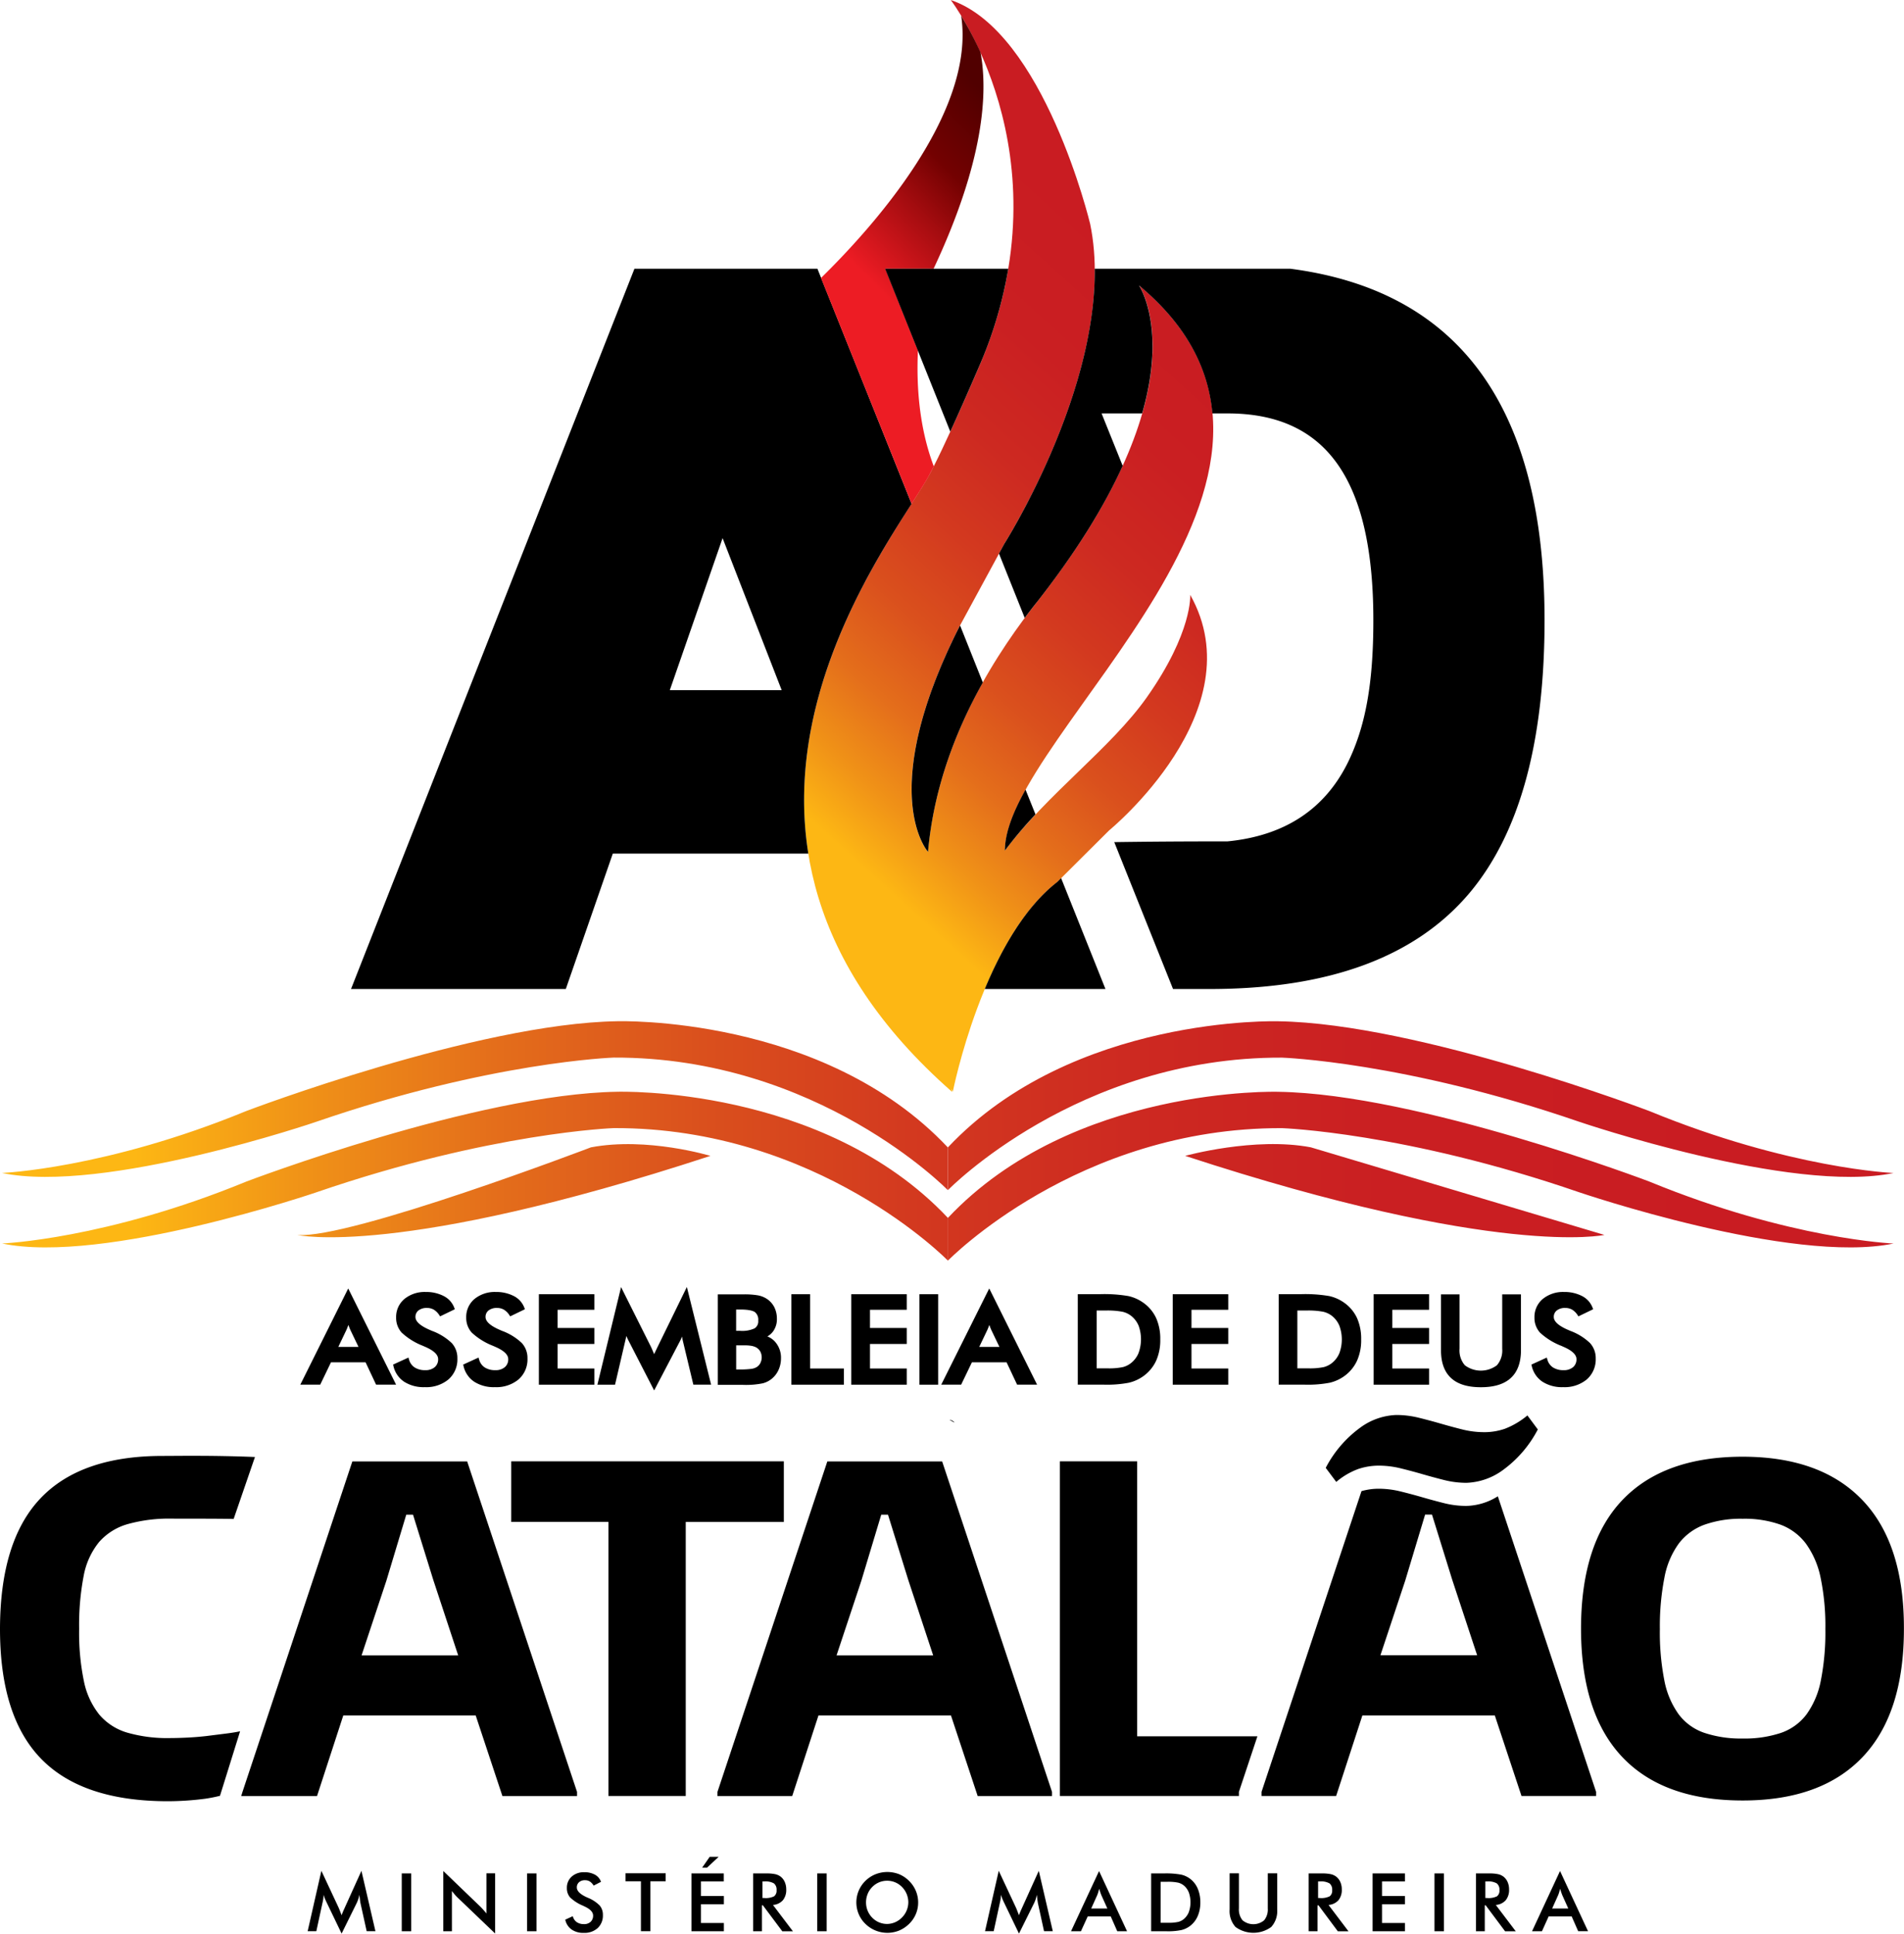 <svg data-name="Layer 1" xmlns="http://www.w3.org/2000/svg" xmlns:xlink="http://www.w3.org/1999/xlink" viewBox="0 0 460.99 468.09"><defs><linearGradient id="b" x1="166.76" y1="348.84" x2="624.79" y2="348.84" gradientUnits="userSpaceOnUse"><stop offset=".07" stop-color="#fdb714"/><stop offset=".16" stop-color="#f09217"/><stop offset=".26" stop-color="#e46e1b"/><stop offset=".37" stop-color="#da501d"/><stop offset=".48" stop-color="#d3391f"/><stop offset=".6" stop-color="#cd2921"/><stop offset=".73" stop-color="#ca1f22"/><stop offset=".91" stop-color="#c91c22"/></linearGradient><linearGradient id="c" x1="331.01" y1="277.45" x2="463.73" y2="130.76" gradientUnits="userSpaceOnUse"><stop offset=".13" stop-color="#fdb714"/><stop offset=".21" stop-color="#f09217"/><stop offset=".3" stop-color="#e46e1b"/><stop offset=".4" stop-color="#da501d"/><stop offset=".51" stop-color="#d3391f"/><stop offset=".62" stop-color="#cd2921"/><stop offset=".75" stop-color="#ca1f22"/><stop offset=".91" stop-color="#c91c22"/></linearGradient><linearGradient id="a" x1="362.45" y1="249.89" x2="362.61" y2="249.74" gradientUnits="userSpaceOnUse"><stop offset=".34" stop-color="#ed1c24"/><stop offset=".56" stop-color="#a30c0f"/><stop offset=".69" stop-color="#730101"/><stop offset=".9" stop-color="#510000"/></linearGradient><linearGradient id="d" x1="360.32" y1="168.24" x2="425.56" y2="103" xlink:href="#a"/><linearGradient id="e" x1="363.1" y1="246.79" x2="363.19" y2="246.7" xlink:href="#a"/></defs><path d="M230.86 344.25l.26.12a1.82 1.82 0 0 0-1.24-.66zM72.71 335.2h4.82l2.61-5.42h8.37l2.55 5.42h4.84l-11.59-23.29zm11.66-14.41c.15.41.29.77.43 1.1l2 4.17h-4.89l2-4.19q.22-.51.43-1.11zm20.23 1.39l-.46-.2c-2.36-1-3.55-2.07-3.55-3.14a1.94 1.94 0 0 1 .71-1.59 3.16 3.16 0 0 1 2.07-.62 3.27 3.27 0 0 1 1.64.4 4.2 4.2 0 0 1 1.34 1.32l.21.31 3.56-1.72-.14-.37a5.27 5.27 0 0 0-2.52-2.81 9.2 9.2 0 0 0-4.37-1 7.74 7.74 0 0 0-5.18 1.7 5.66 5.66 0 0 0-2 4.5 5.27 5.27 0 0 0 1.35 3.65 16.2 16.2 0 0 0 5.12 3.18l.7.31c2 .89 3 1.87 3 2.91a2.44 2.44 0 0 1-.81 1.94 3.38 3.38 0 0 1-2.3.74 4.59 4.59 0 0 1-2.59-.67 3.31 3.31 0 0 1-1.35-1.91l-.14-.47-3.72 1.7.09.36a6.2 6.2 0 0 0 2.59 3.79 8.74 8.74 0 0 0 5 1.31 8.43 8.43 0 0 0 5.73-1.87 6.43 6.43 0 0 0 2.16-5.08 5.35 5.35 0 0 0-1.36-3.72 13.9 13.9 0 0 0-4.78-2.95zm16.97 0l-.46-.2c-2.36-1-3.55-2.07-3.55-3.14a1.94 1.94 0 0 1 .71-1.59 3.16 3.16 0 0 1 2.07-.62 3.27 3.27 0 0 1 1.64.4 4.2 4.2 0 0 1 1.34 1.32l.21.31 3.56-1.72-.14-.37a5.27 5.27 0 0 0-2.52-2.81 9.21 9.21 0 0 0-4.37-1 7.74 7.74 0 0 0-5.18 1.7 5.66 5.66 0 0 0-2 4.5 5.27 5.27 0 0 0 1.35 3.65 16.2 16.2 0 0 0 5.12 3.18l.7.31c2 .89 3 1.87 3 2.91a2.44 2.44 0 0 1-.81 1.94 3.37 3.37 0 0 1-2.3.74 4.59 4.59 0 0 1-2.59-.67 3.31 3.31 0 0 1-1.35-1.91l-.14-.47-3.72 1.7.09.36a6.2 6.2 0 0 0 2.59 3.79 8.74 8.74 0 0 0 5 1.31 8.43 8.43 0 0 0 5.73-1.87 6.43 6.43 0 0 0 2.16-5.08 5.35 5.35 0 0 0-1.36-3.72 13.89 13.89 0 0 0-4.78-2.95zm8.9 13.03h13.44v-3.93h-8.9v-5.93h8.9v-3.88h-8.9v-4.4h8.9v-3.77h-13.44v21.91zm28.81-9.29l-.27.56q-.36.74-.63 1.34l-.35-.83c-.21-.5-.37-.85-.48-1.07l-7.18-14.34-5.73 23.63h4.27l2.49-10.69c.1-.38.18-.75.24-1.11.14.32.3.64.47 1l6.27 12.19 6.28-12c.18-.35.35-.71.49-1.06a9 9 0 0 0 .15.93l2.57 10.72h4.3l-5.87-23.64zm26.51-2.4a4.38 4.38 0 0 0 1.39-1.22 5 5 0 0 0 .92-3.07 6.17 6.17 0 0 0-.62-2.77 5.33 5.33 0 0 0-1.77-2 5.9 5.9 0 0 0-2.13-.87 19.32 19.32 0 0 0-3.68-.25h-6.11v21.91h6.14a20.52 20.52 0 0 0 4.71-.37 5.61 5.61 0 0 0 2.48-1.34 5.91 5.91 0 0 0 1.46-2.11 6.76 6.76 0 0 0 .51-2.59 5.81 5.81 0 0 0-1.23-3.78 4.91 4.91 0 0 0-2.07-1.54zm-7.55-6.51h1c2.19 0 3.13.34 3.53.62a2.33 2.33 0 0 1 .81 2.06 2 2 0 0 1-.88 1.88 7.14 7.14 0 0 1-3.47.6h-1v-5.16zm5.87 12.93a2.4 2.4 0 0 1-.9 1 3.42 3.42 0 0 1-1.34.44 20.71 20.71 0 0 1-2.81.14h-.82v-5.84h1.93a10.59 10.59 0 0 1 1.7.11 4.3 4.3 0 0 1 1.07.32 2.58 2.58 0 0 1 1.1 1 3 3 0 0 1 .38 1.53 2.88 2.88 0 0 1-.32 1.3zm12.03-16.64h-4.53v21.91h12.71v-3.93h-8.18V313.3zm9.96 21.91h13.44v-3.93h-8.9v-5.93h8.9v-3.88h-8.9v-4.4h8.9v-3.77H206.1v21.91zm16.51-21.91h4.53v21.91h-4.53zm5.28 21.9h4.82l2.61-5.42h8.39l2.55 5.42h4.84l-11.59-23.29zm11.66-14.41c.15.41.29.77.43 1.1l2 4.17h-4.89l2-4.19q.22-.51.43-1.11zm37.23-5.45a9.91 9.91 0 0 0-3.59-1.59 34.36 34.36 0 0 0-6.87-.46h-5.37v21.91h6.36a28 28 0 0 0 6-.47 9.91 9.91 0 0 0 3.51-1.59 9.5 9.5 0 0 0 3.1-3.74 12.12 12.12 0 0 0 1-5.15 12.28 12.28 0 0 0-1-5.17 9.37 9.37 0 0 0-3.14-3.74zm-1.14 12.25a6 6 0 0 1-1.78 2.36 5.3 5.3 0 0 1-2 1 16.68 16.68 0 0 1-3.7.3h-2.64v-14h2.19a19.48 19.48 0 0 1 4.06.3 5.43 5.43 0 0 1 2.11 1 6 6 0 0 1 1.79 2.36 9.64 9.64 0 0 1-.03 6.68zm8.3 7.62h13.44v-3.93h-8.9v-5.93h8.9v-3.88h-8.9v-4.4h8.9v-3.77h-13.44v21.91zm41.48-19.87a9.91 9.91 0 0 0-3.59-1.59 34.36 34.36 0 0 0-6.87-.46h-5.37v21.91h6.36a28 28 0 0 0 6-.47 9.91 9.91 0 0 0 3.51-1.59 9.5 9.5 0 0 0 3.1-3.74 12.12 12.12 0 0 0 1-5.15 12.28 12.28 0 0 0-1-5.17 9.37 9.37 0 0 0-3.14-3.74zm-1.14 12.25a6 6 0 0 1-1.78 2.36 5.3 5.3 0 0 1-2 1 16.68 16.68 0 0 1-3.7.3h-2.69v-14h2.21a19.48 19.48 0 0 1 4.06.3 5.43 5.43 0 0 1 2.11 1 6 6 0 0 1 1.79 2.36 9.64 9.64 0 0 1 0 6.68zm8.3 7.62h13.43v-3.93h-8.9v-5.93h8.9v-3.88h-8.9v-4.4h8.9v-3.77h-13.43v21.91zm31.13-8.71a5.48 5.48 0 0 1-1.28 4 6.46 6.46 0 0 1-7.77 0 5.48 5.48 0 0 1-1.28-4v-13.16h-4.49v13.53c0 3 .82 5.23 2.43 6.72s4 2.23 7.23 2.23 5.63-.75 7.25-2.24 2.45-3.75 2.45-6.71v-13.53h-4.54v13.21zm21.23-1.4a13.89 13.89 0 0 0-4.73-2.92l-.46-.2c-2.36-1-3.55-2.07-3.55-3.14a1.94 1.94 0 0 1 .71-1.59 3.16 3.16 0 0 1 2.07-.62 3.26 3.26 0 0 1 1.64.4 4.21 4.21 0 0 1 1.34 1.32l.21.31 3.56-1.72-.14-.37a5.27 5.27 0 0 0-2.52-2.81 9.21 9.21 0 0 0-4.37-1 7.74 7.74 0 0 0-5.18 1.7 5.66 5.66 0 0 0-2 4.5 5.27 5.27 0 0 0 1.35 3.65 16.19 16.19 0 0 0 5.12 3.18l.7.31c2 .89 3 1.87 3 2.91a2.44 2.44 0 0 1-.81 1.94 3.37 3.37 0 0 1-2.3.74 4.59 4.59 0 0 1-2.59-.67 3.31 3.31 0 0 1-1.35-1.91l-.14-.47-3.72 1.7.09.36a6.2 6.2 0 0 0 2.59 3.79 8.74 8.74 0 0 0 5 1.31 8.44 8.44 0 0 0 5.73-1.87 6.43 6.43 0 0 0 2.16-5.08 5.35 5.35 0 0 0-1.41-3.75zM87.25 460.59c0-.11-.07-.41-.12-.9s-.1-.75-.13-1a7.07 7.07 0 0 1-.24 1 8.1 8.1 0 0 1-.4 1l-3.65 7.39-3.67-7.63q-.23-.47-.4-.91t-.29-.87a8.71 8.71 0 0 1-.07.92 9.89 9.89 0 0 1-.19 1l-1.5 6.91h-2.1l3.32-14.62 4.14 8.85q.1.21.29.7l.47 1.21a15.43 15.43 0 0 1 .63-1.53l.17-.38 4-8.84 3.39 14.62h-2.12zm10.02 6.93v-14h2.28v14h-2.28zm10.06 0v-14.59l8.91 8.57q.36.36.74.78t.79.93v-9.72h2.11v14.57l-9.11-8.72q-.36-.35-.7-.75t-.65-.82v9.75h-2.1zm20.29 0v-14h2.28v14h-2.28zm9.24-2.81l1.82-.84a2.51 2.51 0 0 0 .95 1.43 3 3 0 0 0 1.76.49 2.25 2.25 0 0 0 1.61-.56 2 2 0 0 0 .6-1.51q0-1.24-2.05-2.2l-.44-.21a9.9 9.9 0 0 1-3.09-2 3.35 3.35 0 0 1-.77-2.24 3.59 3.59 0 0 1 1.16-2.78 4.35 4.35 0 0 1 3.05-1.06 5.15 5.15 0 0 1 2.6.6 3.15 3.15 0 0 1 1.45 1.72l-1.78.92a3 3 0 0 0-.92-1 2.17 2.17 0 0 0-1.15-.31 2.13 2.13 0 0 0-1.46.48 1.63 1.63 0 0 0-.54 1.28q0 1.27 2.38 2.36l.29.13a8.44 8.44 0 0 1 2.86 1.87 3.41 3.41 0 0 1 .78 2.29 4.13 4.13 0 0 1-1.25 3.17 4.77 4.77 0 0 1-3.39 1.17 4.9 4.9 0 0 1-2.94-.82 3.85 3.85 0 0 1-1.53-2.38zm20.6-9.29v12.09h-2.28v-12.09h-3.73v-1.94h9.72v1.94h-3.71zm9.95 12.1v-14h7.83v1.94h-5.53v3.52h5.55v2h-5.55v4.53h5.55v2h-7.85zm2.6-15.41l1.82-2.61h2.16l-2.8 2.61h-1.18zm14.47 9.13v6.28h-2.14v-14h3.18a10 10 0 0 1 2.17.18 3.4 3.4 0 0 1 1.32.6 3.33 3.33 0 0 1 1 1.31 4.33 4.33 0 0 1 .35 1.76 3.94 3.94 0 0 1-.81 2.64 3.58 3.58 0 0 1-2.4 1.14l4.83 6.38h-2.57l-4.7-6.29h-.26zm.14-1.77h.41a4.59 4.59 0 0 0 2.4-.42 1.71 1.71 0 0 0 .59-1.49 1.91 1.91 0 0 0-.64-1.63 4.18 4.18 0 0 0-2.36-.47h-.41v4zm13.25 8.05v-14h2.28v14h-2.28zm24.43-6.99a7.14 7.14 0 0 1-2.19 5.2 7.67 7.67 0 0 1-2.4 1.61 7.6 7.6 0 0 1-8.17-1.6 7.15 7.15 0 0 1-1.63-2.37 7.29 7.29 0 0 1 1.63-8.06 7.44 7.44 0 0 1 2.43-1.59 7.85 7.85 0 0 1 5.75 0 7.45 7.45 0 0 1 2.39 1.62 7.37 7.37 0 0 1 1.63 2.4 7.23 7.23 0 0 1 .56 2.79zm-2.38 0a5.32 5.32 0 0 0-.39-2 5.24 5.24 0 0 0-1.12-1.71 5 5 0 0 0-3.61-1.53 5 5 0 0 0-3.63 1.53 5.08 5.08 0 0 0-1.11 1.7 5.42 5.42 0 0 0-.38 2 5.31 5.31 0 0 0 .38 2 5.21 5.21 0 0 0 1.11 1.7 5 5 0 0 0 3.63 1.53 5 5 0 0 0 1.91-.41 5.18 5.18 0 0 0 1.66-1.14 5.27 5.27 0 0 0 1.55-3.67zm31.35.06c0-.11-.07-.41-.12-.9s-.1-.75-.13-1a7.06 7.06 0 0 1-.24 1 8.29 8.29 0 0 1-.4 1l-3.67 7.39-3.67-7.63q-.23-.47-.4-.91t-.29-.87a8.71 8.71 0 0 1-.07.92 9.89 9.89 0 0 1-.19 1l-1.5 6.91h-2.1l3.32-14.62 4.14 8.85q.1.21.29.7l.47 1.21a15.43 15.43 0 0 1 .63-1.53l.17-.38 4-8.84 3.39 14.62h-2.12zm19.24 6.93l-1.59-3.61h-5.56l-1.65 3.61h-2.4l6.79-14.58 6.78 14.58h-2.4zm-6.31-5.51h3.91l-1.44-3.2a14.151 14.151 0 0 1-.53-1.59c-.08.31-.16.59-.24.86s-.17.51-.26.73zm14.51 5.51v-14h3.08a20 20 0 0 1 4.22.3 5.68 5.68 0 0 1 2.14 1 5.85 5.85 0 0 1 1.84 2.38 8.32 8.32 0 0 1 .63 3.33 8.22 8.22 0 0 1-.63 3.31 6 6 0 0 1-1.84 2.38 5.72 5.72 0 0 1-2.09 1 16 16 0 0 1-3.66.3h-3.69zm2.28-2.06h1.92a10 10 0 0 0 2.37-.21 3.46 3.46 0 0 0 1.37-.71 4.22 4.22 0 0 0 1.19-1.69 7.16 7.16 0 0 0 0-4.7 4.22 4.22 0 0 0-1.19-1.69 3.53 3.53 0 0 0-1.42-.71 11.55 11.55 0 0 0-2.59-.21h-1.63v9.93zm16.72-11.97h2.25v8.52a4.09 4.09 0 0 0 .88 2.85 4.07 4.07 0 0 0 5.23 0 4.09 4.09 0 0 0 .88-2.85v-8.52h2.28v8.73a5.73 5.73 0 0 1-1.44 4.26 7.34 7.34 0 0 1-8.65 0 5.75 5.75 0 0 1-1.43-4.26v-8.73zm21.28 7.75v6.28h-2.14v-14h3.18a10 10 0 0 1 2.17.18 3.39 3.39 0 0 1 1.32.6 3.33 3.33 0 0 1 1 1.31 4.33 4.33 0 0 1 .35 1.76 3.94 3.94 0 0 1-.81 2.64 3.58 3.58 0 0 1-2.4 1.14l4.83 6.38h-2.58l-4.67-6.28h-.26zm.14-1.77h.41a4.6 4.6 0 0 0 2.41-.42 1.71 1.71 0 0 0 .59-1.49 1.91 1.91 0 0 0-.64-1.63 4.19 4.19 0 0 0-2.36-.47h-.41v4zm13.2 8.05v-14h7.83v1.94h-5.55v3.52h5.55v2h-5.55v4.53h5.55v2h-7.83zm14.98 0v-14h2.28v14h-2.28zm12.18-6.28v6.28h-2.14v-14h3.18a10 10 0 0 1 2.17.18 3.39 3.39 0 0 1 1.32.6 3.33 3.33 0 0 1 1 1.31 4.33 4.33 0 0 1 .35 1.76 3.94 3.94 0 0 1-.81 2.64 3.58 3.58 0 0 1-2.4 1.14l4.83 6.38h-2.58l-4.7-6.29h-.26zm.14-1.77h.41a4.6 4.6 0 0 0 2.41-.42 1.71 1.71 0 0 0 .59-1.49 1.91 1.91 0 0 0-.64-1.63 4.19 4.19 0 0 0-2.36-.47h-.41v4zm22.48 8.05l-1.59-3.61h-5.56l-1.63 3.61h-2.4l6.78-14.59 6.78 14.58h-2.4zm-6.31-5.51h3.91l-1.44-3.2a14.151 14.151 0 0 1-.53-1.59c-.08.31-.16.59-.24.86s-.17.51-.26.73z"/><path d="M166.76 356.61s25.11-1 59.17-15c0 0 55.76-21.21 89.82-21.73 0 0 49.8-1.55 80 30.52v10.35s-31.39-32.24-80.88-32.07c0 0-29.8 1-71.94 15.52.07-.01-51.48 17.58-76.17 12.41zm76.2 4.66c42.14-14.48 71.94-15.52 71.94-15.52 49.48-.16 80.88 32.07 80.88 32.07v-10.35c-30.22-32.07-80-30.52-80-30.52-34.05.52-89.82 21.73-89.82 21.73-34.05 14-59.17 15-59.17 15 24.66 5.17 76.21-12.42 76.21-12.42zm95.35-8.79s-15.32-4.66-28.95-2.07c0 0-58.32 22.24-71.09 21.21.01-.01 24.27 5.68 100.04-19.15zm286.48 4.14s-25.11-1-59.17-15c0 0-55.76-21.21-89.82-21.73 0 0-49.8-1.55-80 30.52v10.35s31.39-32.24 80.88-32.07c0 0 29.8 1 71.94 15.52-.03-.02 51.48 17.57 76.17 12.4zm0 17.07s-25.11-1-59.17-15c0 0-55.76-21.21-89.82-21.73 0 0-49.8-1.55-80 30.52v10.35s31.39-32.24 80.88-32.07c0 0 29.8 1 71.94 15.52-.03-.02 51.48 17.57 76.17 12.4zM483.65 350.4c-13.62-2.59-30.41 2.07-30.41 2.07 75.77 24.83 101.5 19.14 101.5 19.14" transform="translate(-166.29 -72.66)" fill="url(#b)"/><path d="M454.46 216.66s.64 9-10.53 24.84c-8.65 12.25-24.07 23.34-34.33 37.06 0-28.3 87-91.4 32.47-136.81 0 0 16.57 24.08-24.7 76.61-8.49 10.8-23.94 32.62-26.41 60.53 0 0-12.74-14.09 7.48-54.29l11-20.27s27.78-43.73 20.79-77.48c0 0-11.14-46.54-33.74-54.18 0 0 28.53 37 7.35 87.57 0 0-9.2 21.65-13.14 28.41-10.44 17.93-64.76 86.06 6.08 148.31 0 0 0-.26-.11-.75.1.25.2.5.31.75 0 0 7.29-36.86 25.25-50.74l12.59-12.53s35.46-28.97 19.64-57.03z" transform="translate(-166.29 -72.66)" fill="url(#c)"/><path d="M250.71 197.15l-2.41-6c-3.1 5.57-5 10.55-5 14.76a103.41 103.41 0 0 1 7.41-8.76zm-18.26-45.74l-.28.52c-20.23 40.2-7.48 54.29-7.48 54.29 1.41-16 7.09-30 13.27-41zm23.49 62.13c-7.72 6-13.47 16.18-17.51 25.88h29.22l-10.74-26.85zm-35.23-91.58l-22.8-56.91h-44.3L84.99 239.42h52l11.38-32.78h47.34c-5.84-36.44 14.76-68.74 25-84.68zm-58.54 45.12l12.78-36.81 14.31 36.81h-27.13z"/><path d="M362.55 249.69v.26z" transform="translate(-166.29 -72.66)" fill="url(#a)"/><path d="M399 76.46c3.63 23.69-22 51.81-33.93 63.49L387 194.62l-.1.15c1.56-2.44 2.89-4.5 3.84-6.14.48-.82 1-1.87 1.64-3.06-3.62-9.57-4.23-19.8-3.84-28.07l-7.91-19.79h11.7c12.25-26.1 13.18-42.63 11.36-52.39a81.8 81.8 0 0 0-4.69-8.86z" transform="translate(-166.29 -72.66)" fill="url(#d)"/><path d="M363.16 246.68v.14z" transform="translate(-166.29 -72.66)" fill="url(#e)"/><path d="M312.36 65.05h-47.31c.35 31.56-21.9 66.61-21.9 66.61l-1.28 2.35 6.23 15.57c1.06-1.42 2.06-2.72 3-3.89 9.89-12.59 16.45-23.54 20.72-32.92l-5.11-12.69h9.82c6.06-21-.78-31-.78-31 11.65 9.7 16.82 20.2 17.79 31h3.68c23.53 0 35.29 15.48 35.29 50.09 0 15.64-2 25.88-6.15 34.38q-8.43 17.08-29.14 19.13-15.17 0-27.44.18l14.23 35.56h8.88q43.49 0 63.07-23.45 18-21.63 18-65.8.03-77.12-61.6-85.12zm-74.81 22.51a101.09 101.09 0 0 0 6.57-22.51H214.3l15.78 39.44c3.73-8.15 7.47-16.93 7.47-16.93zM58.71 433.78l26.6-80h27.8l26.6 80v1h-18.07l-6.46-19.49H83.11l-6.35 19.49H58.4zm52.22-33.06l-6-18.17-4.93-15.87h-1.64l-4.82 16-6 18.06h23.43zm36.38-32.3h-23.53v-14.66h66v14.67h-23.75v66.34h-18.72v-66.35zm26.4 65.36l26.6-80h27.8l26.6 80v1h-18l-6.46-19.49h-32.09l-6.35 19.49h-18.1v-1zm52.22-33.06l-6-18.17-4.93-15.87h-1.64l-4.82 16-6 18.06h23.43zm95.05-45.38a28 28 0 0 1 8.21-9.63 15.68 15.68 0 0 1 8.87-3.17 22.76 22.76 0 0 1 5.42.66q2.68.66 5.31 1.42t5.25 1.42a22 22 0 0 0 5.37.66 15.16 15.16 0 0 0 4.93-.82 19.43 19.43 0 0 0 5.47-3.23l2.52 3.39a28.29 28.29 0 0 1-8.26 9.69 15.89 15.89 0 0 1-9 3.23 22 22 0 0 1-5.36-.66q-2.63-.66-5.25-1.42t-5.31-1.42a22.3 22.3 0 0 0-5.31-.66 15.67 15.67 0 0 0-5 .82 17.55 17.55 0 0 0-5.31 3.12zm100.93 80.52q-19.16 0-29.12-10.51t-10-31q0-20.69 10-31.2t29.12-10.51q19 0 29.06 10.56t10 31.14q0 20.47-10 31t-29.06 10.52zm0-15a27.78 27.78 0 0 0 9.31-1.37 13.06 13.06 0 0 0 6.18-4.49 20.7 20.7 0 0 0 3.45-8.16 60 60 0 0 0 1.1-12.48 57.4 57.4 0 0 0-1.15-12.42 21.31 21.31 0 0 0-3.56-8.26 13.64 13.64 0 0 0-6.18-4.6 26 26 0 0 0-9.14-1.42 26.49 26.49 0 0 0-9.19 1.42 13.74 13.74 0 0 0-6.24 4.54 20.25 20.25 0 0 0-3.5 8.26 61 61 0 0 0-1.11 12.46 60 60 0 0 0 1.09 12.48 20.66 20.66 0 0 0 3.45 8.16 13 13 0 0 0 6.18 4.49 27.76 27.76 0 0 0 9.31 1.39zm-117.47-.54h-29.11v-66.56h-18.72v81.01h43.35v-.99l4.48-13.46zm-254.47-.06q-2.36.27-4.71.38t-4.1.11a35.11 35.11 0 0 1-10.34-1.31 14.08 14.08 0 0 1-6.79-4.38 18.94 18.94 0 0 1-3.72-8.1 57.8 57.8 0 0 1-1.15-12.62 62.89 62.89 0 0 1 1.09-12.81 18.2 18.2 0 0 1 3.72-8.21 14.43 14.43 0 0 1 7-4.38 37.2 37.2 0 0 1 10.67-1.31c1 0 13 0 14.93.08l5.16-15c-10.15-.42-18.78-.26-22.39-.26q-19.81 0-29.56 10.29T0 394.34q0 21.24 10 31.47t30.65 10.23a70.94 70.94 0 0 0 9-.6 35.8 35.8 0 0 0 3.61-.71l4.87-15.62c-1 .21-2.17.4-3.55.57zm312.68-58.04a14.92 14.92 0 0 1-7.63 2.33 22 22 0 0 1-5.36-.66q-2.63-.66-5.25-1.42t-5.31-1.42a22.3 22.3 0 0 0-5.31-.66 15.54 15.54 0 0 0-4.15.58l-24.2 72.8v1h18.06l6.35-19.49h32.07l6.46 19.49h18.06v-1zm-28.43 38.5l6-18.06 4.82-16h1.67l4.93 15.87 6 18.17h-23.41z"/></svg>